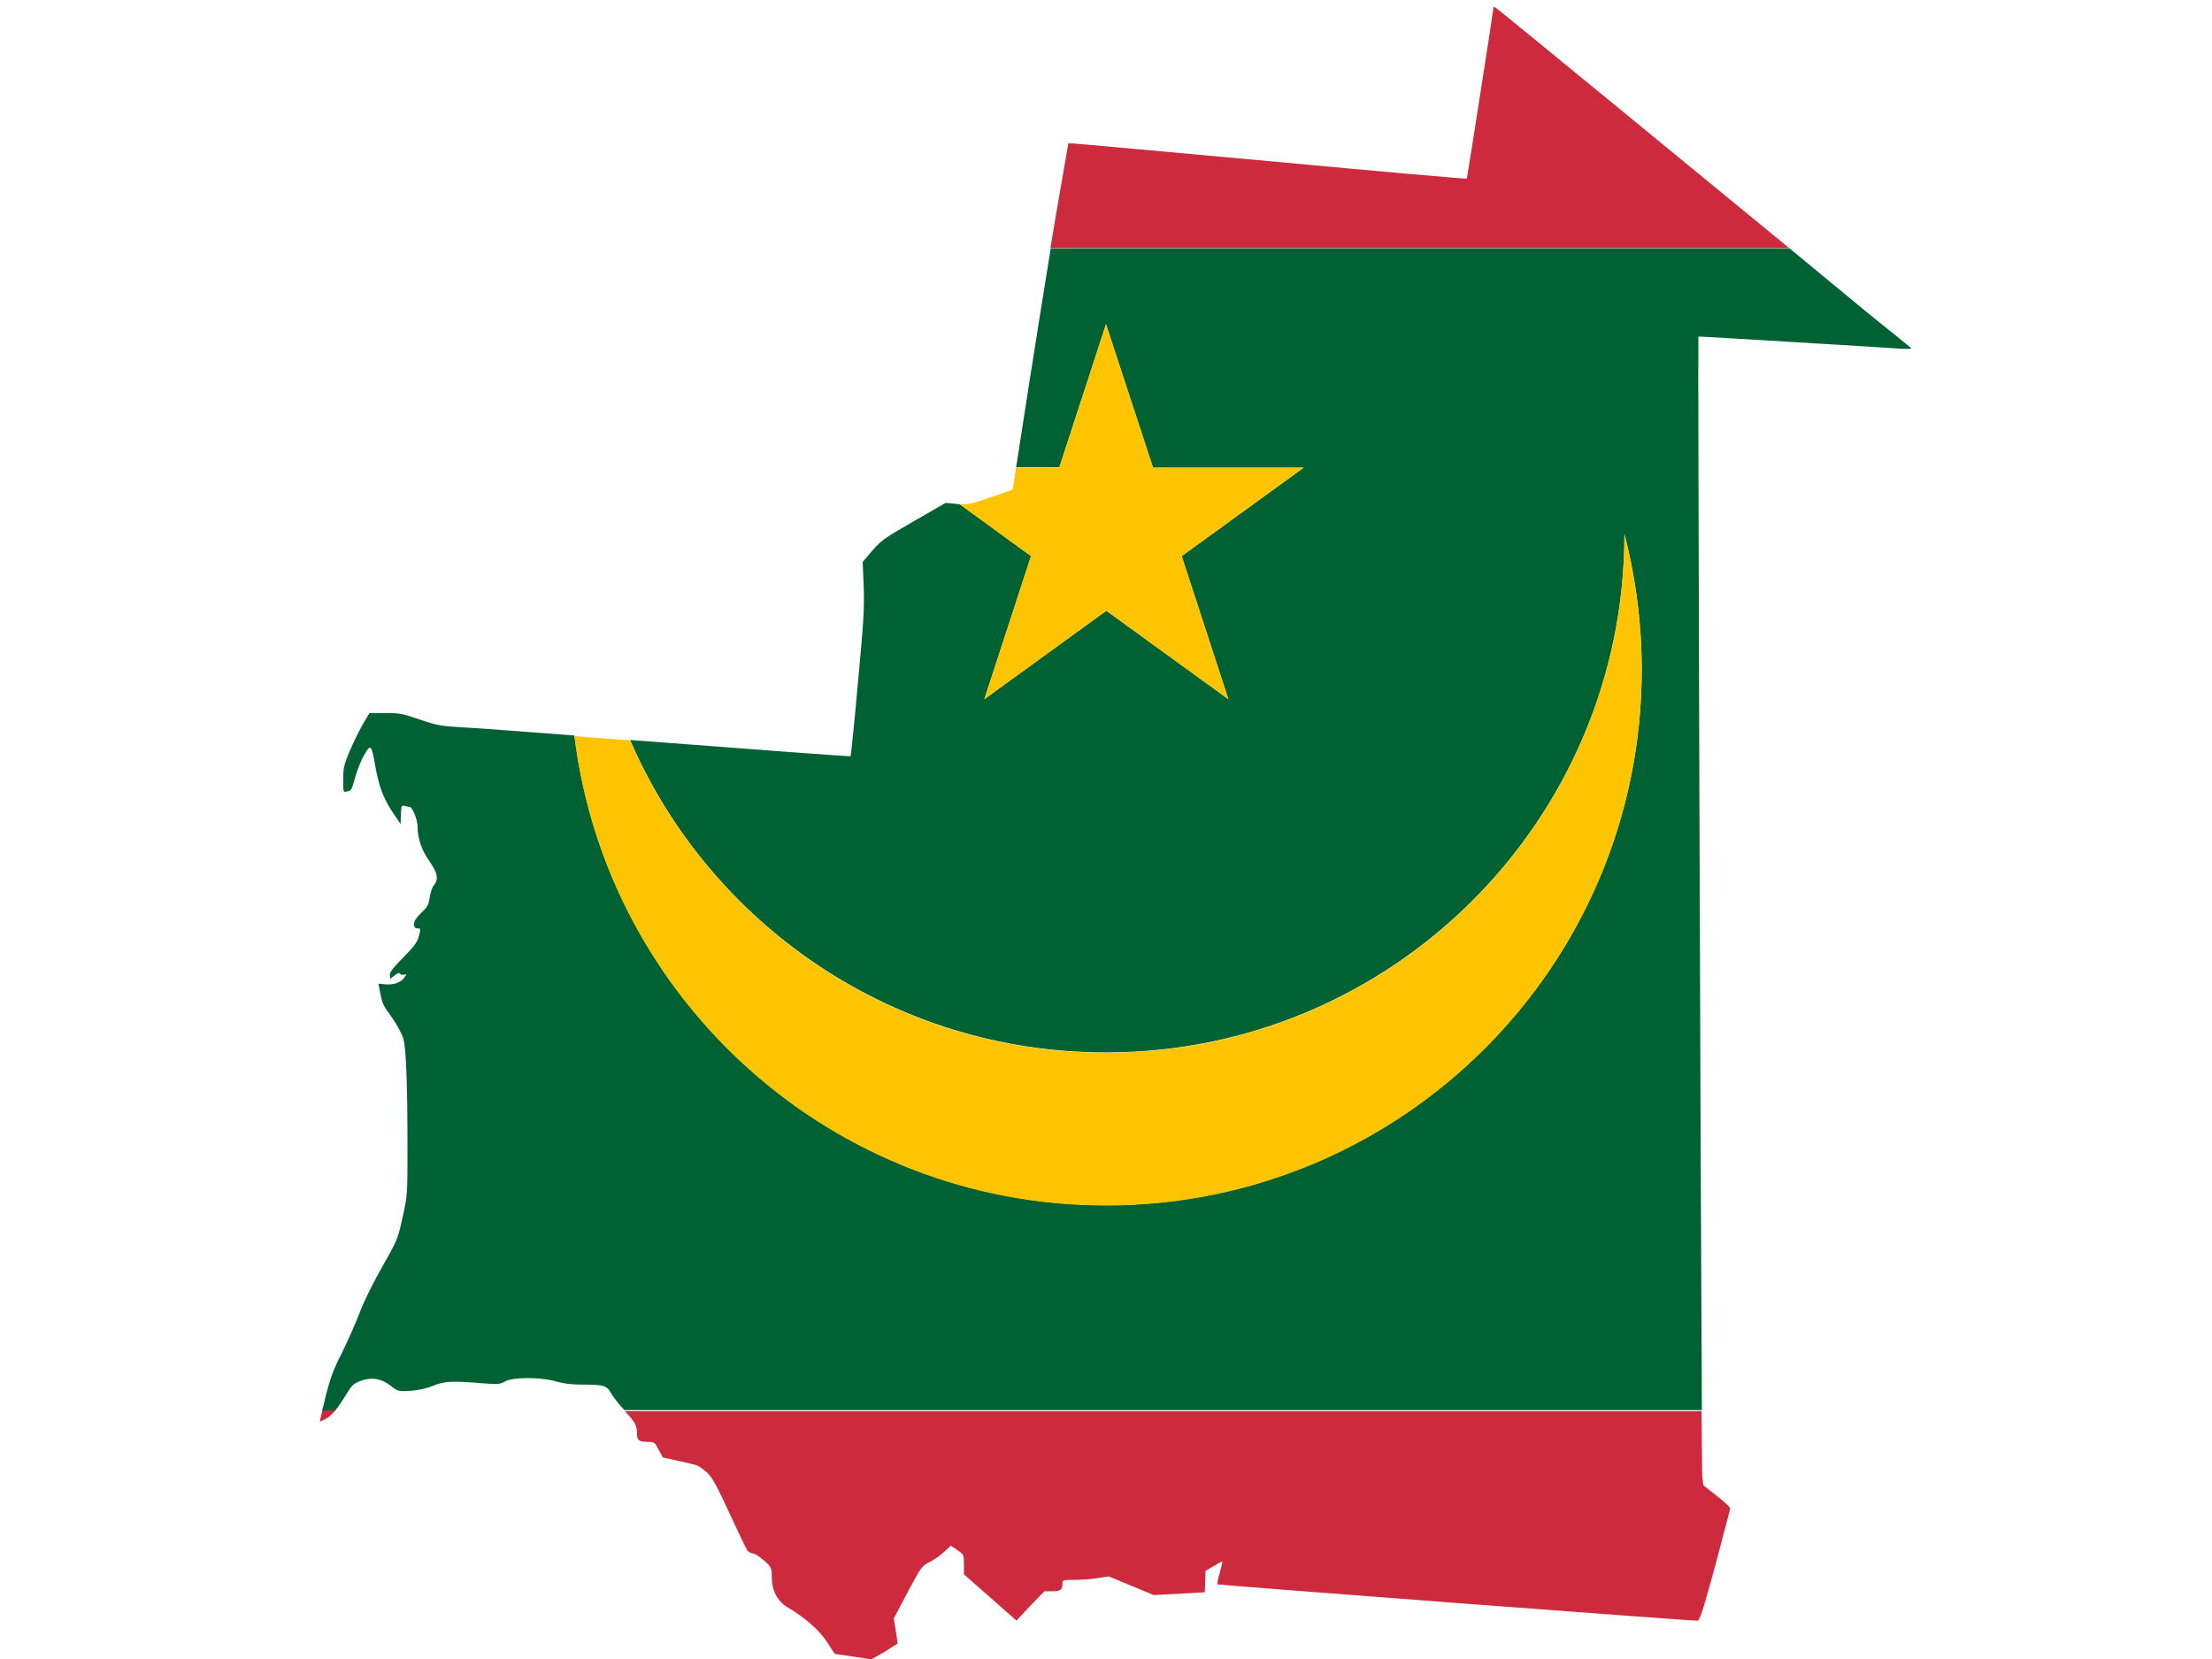 <?xml version="1.0" encoding="utf-8"?>
<!-- Generator: Adobe Illustrator 17.1.0, SVG Export Plug-In . SVG Version: 6.00 Build 0)  -->
<!DOCTYPE svg PUBLIC "-//W3C//DTD SVG 1.1//EN" "http://www.w3.org/Graphics/SVG/1.1/DTD/svg11.dtd">
<svg version="1.1" id="flag-icon-css-mr" xmlns="http://www.w3.org/2000/svg" xmlns:xlink="http://www.w3.org/1999/xlink" x="0px"
	 y="0px" viewBox="0 0 640 480" enable-background="new 0 0 640 480" xml:space="preserve">
<g>
	<path fill="#CD2A3E" d="M259.7,475.5c0,0-0.2-1.7-0.5-3.6l-0.6-3.6l4-7.6c4-7.5,4.1-7.6,6.6-8.9c1.4-0.7,3.3-2.1,4.2-3l1.7-1.6
		l1.9,1.3c1.9,1.3,1.9,1.4,1.9,4.2v2.8l7.6,6.7l7.6,6.7l4-4.3l4.1-4.2h2.3c2.4,0,2.9-0.4,2.9-2.4c0-0.8,0.4-0.9,3.5-0.9
		c1.9,0,4.9-0.2,6.7-0.5l3.2-0.5l6.5,2.7l6.5,2.7l7.4-0.4l7.4-0.4l0.1-3.1l0.1-3.1l2.4-1.4c1.3-0.8,2.4-1.4,2.5-1.3
		c0,0.1-0.3,1.5-0.8,3.3c-0.5,1.7-0.8,3.2-0.7,3.3c0.2,0.2,137,10.6,138.8,10.5c0.8,0,1.4-1.8,5.3-16c2.3-8.8,4.3-16.2,4.3-16.5
		s-1.8-2-3.9-3.6l-3.9-3.1l-0.3-2.8c0-0.5-0.1-7.2-0.2-18.6H180.8c3,3.2,3.5,4.1,3.5,6.5c0,2,0.6,2.4,3.6,2.4c1.4,0,1.7,0.3,2.7,2.3
		l1.2,2.2l4.6,1c2.5,0.6,4.9,1.1,5.3,1.3c0.4,0.1,1.6,1,2.7,1.9c1.6,1.5,2.8,3.5,6.7,12c2.6,5.6,4.9,10.5,5.2,10.8
		c0.2,0.3,1,0.7,1.7,0.8c0.7,0.1,2.1,1.2,3.3,2.2c1.9,1.8,2,2.1,2,4.6c0,3.8,1.6,7,4.5,8.7c5.1,3,9.3,6.7,11.5,10.1l2.2,3.4l5.3,0.8
		l5.3,0.8l3.9-2.2C257.9,476.6,259.7,475.6,259.7,475.5z"/>
	<path fill="#CD2A3E" d="M92.6,411.3c0.1,0,0.8-0.3,1.5-0.7c1-0.5,1.9-1.3,3-2.6h-3.8C92.8,410,92.5,411.3,92.6,411.3z"/>
	<path fill="#CD2A3E" d="M432.7,2.2c-0.3-0.2-0.6-0.2-0.6,0c0,0.7-7.6,49.4-7.7,49.5c-0.1,0.1-25.4-2.1-56.4-5
		c-30.9-2.8-56.9-5.2-57.6-5.2h-1.3l-3.2,18.5c-0.5,3-1.2,7.1-2,11.8h213.8C493.3,51.8,433.7,2.8,432.7,2.2z"/>
	<path fill="#006233" d="M491.4,97.4c0.1-0.1,12.7,0.7,28,1.6c15.3,0.9,29.1,1.8,30.7,1.9c1.6,0.1,2.9,0,2.9-0.1
		c0-0.1-2.6-2.2-5.7-4.7c-3.1-2.4-14.9-12.1-26.2-21.5c-1-0.8-2.1-1.7-3.3-2.7H304c-1.8,11.2-4.2,26-6.1,38.2
		c-1.6,10.2-3,19.3-3.9,25.1h12.5L320,93.8l13.6,41.5h43.6l-35.3,25.6l13.5,41.4l-35.3-25.6l-35.3,25.6l13.5-41.4l-20.6-15
		c-0.3,0-0.5,0-0.8-0.1l-3.3-0.3l-9.2,5.3c-8.5,4.9-9.4,5.5-12,8.5l-2.8,3.3l0.3,7.2c0.2,6.3,0,9.9-1.7,28c-1,11.4-2,20.9-2.1,21
		c-0.1,0.1-23.4-1.6-51.9-3.8c-4-0.3-8-0.6-11.9-0.9c23,53.2,76,90.4,137.7,90.4c82.8,0,150-67.2,150-150c3.3,12.8,5,26,5,39.2
		c0,85.6-69.4,155-155,155c-79.1,0-144.4-59.3-153.8-135.9c-16.2-1.2-28.7-2.2-31.5-2.3c-7.2-0.4-8.2-0.6-13.2-2.3
		c-4.9-1.7-5.8-1.9-10-1.9h-4.6l-2,3.4c-1.1,1.9-2.8,5.4-3.8,7.8c-1.6,3.8-1.8,4.8-1.8,8.1c0,3.6,0,3.7,1.1,3.4
		c1.4-0.4,1.2-0.1,2.4-4.2c0.6-2.1,1.7-4.9,2.6-6.4c1.8-3.2,2.1-3,3.1,2.8c1.1,6.2,2.3,9.5,4.9,13.5l2.5,3.7l0.1-2.8
		c0.1-2.5,0.2-2.7,1.2-2.4c0.6,0.1,1.2,0.3,1.4,0.3c0.7,0,2.2,3.7,2.2,5.5c0,3.5,1.2,7,3.4,10.1c2.4,3.4,2.8,5.3,1.3,7.1
		c-0.5,0.6-1,2.2-1.2,3.6c-0.3,2.1-0.7,2.7-2.4,4.3c-1.4,1.4-2.1,2.3-2.1,3.2c0,0.9,0.2,1.3,0.9,1.3c1.1,0,1.1,0.1,0.4,2.6
		c-0.4,1.4-1.5,2.9-4.5,5.9c-3,3-3.9,4.3-3.8,5.1l0.1,1l1.3-1c0.8-0.7,1.4-0.8,1.5-0.5c0.2,0.3,0.7,0.4,1.2,0.3
		c0.8-0.2,0.8-0.1,0.1,0.8c-1,1.5-3.1,2.2-5.5,2l-2-0.2l0.4,2.1c0.7,3.7,0.8,4,3.5,7.7c1.5,2.1,2.9,4.8,3.3,6.1
		c0.8,2.8,1.2,13,1.2,31.7c0,13.2,0,13.7-1.4,19.9c-1.4,6.3-1.4,6.5-5.9,14.4c-2.6,4.6-5.4,10.2-6.5,13.2c-1.1,2.9-3.4,8.1-5.1,11.6
		c-2.6,5-3.5,7.6-4.9,13.2c-0.3,1.3-0.6,2.6-0.9,3.6H97c0.8-1,1.8-2.4,2.9-4.2c1.9-3.2,2.4-3.6,4.5-4.4c3.2-1.1,5.9-0.7,8.7,1.5
		c2.1,1.6,2.2,1.6,5.8,1.4c2.2-0.2,4.7-0.7,6.5-1.5c3.3-1.3,5.4-1.4,13.9-0.7c4.9,0.4,5.4,0.3,6.8-0.5c2.1-1.3,10.5-1.3,14.8,0
		c2.1,0.6,4.4,0.9,7.2,0.9c6.6,0,7.4,0.2,8.7,2.5c0.6,1,2.2,3.2,3.7,4.7c0.1,0.1,0.1,0.1,0.2,0.2h311.7
		C492,338.5,491.2,97.6,491.4,97.4z"/>
	<path fill="#FFC400" d="M320,348.8c85.6,0,155-69.4,155-155c0-13.2-1.7-26.4-5-39.2c0,82.8-67.2,150-150,150
		c-61.7,0-114.7-37.2-137.7-90.4c-5.6-0.4-11.1-0.8-16.1-1.2C175.6,289.5,240.9,348.8,320,348.8z"/>
	<path fill="#FFC400" d="M284.8,202.3l35.3-25.6l35.3,25.6l-13.5-41.4l35.3-25.6h-43.6L320,93.8l-13.5,41.5H294
		c-0.6,4-1,6.4-1.1,6.4c0,0-2.9,1.1-6.4,2.2c-5.4,1.9-6.3,2.1-8.8,2l20.6,15L284.8,202.3z"/>
</g>
</svg>
